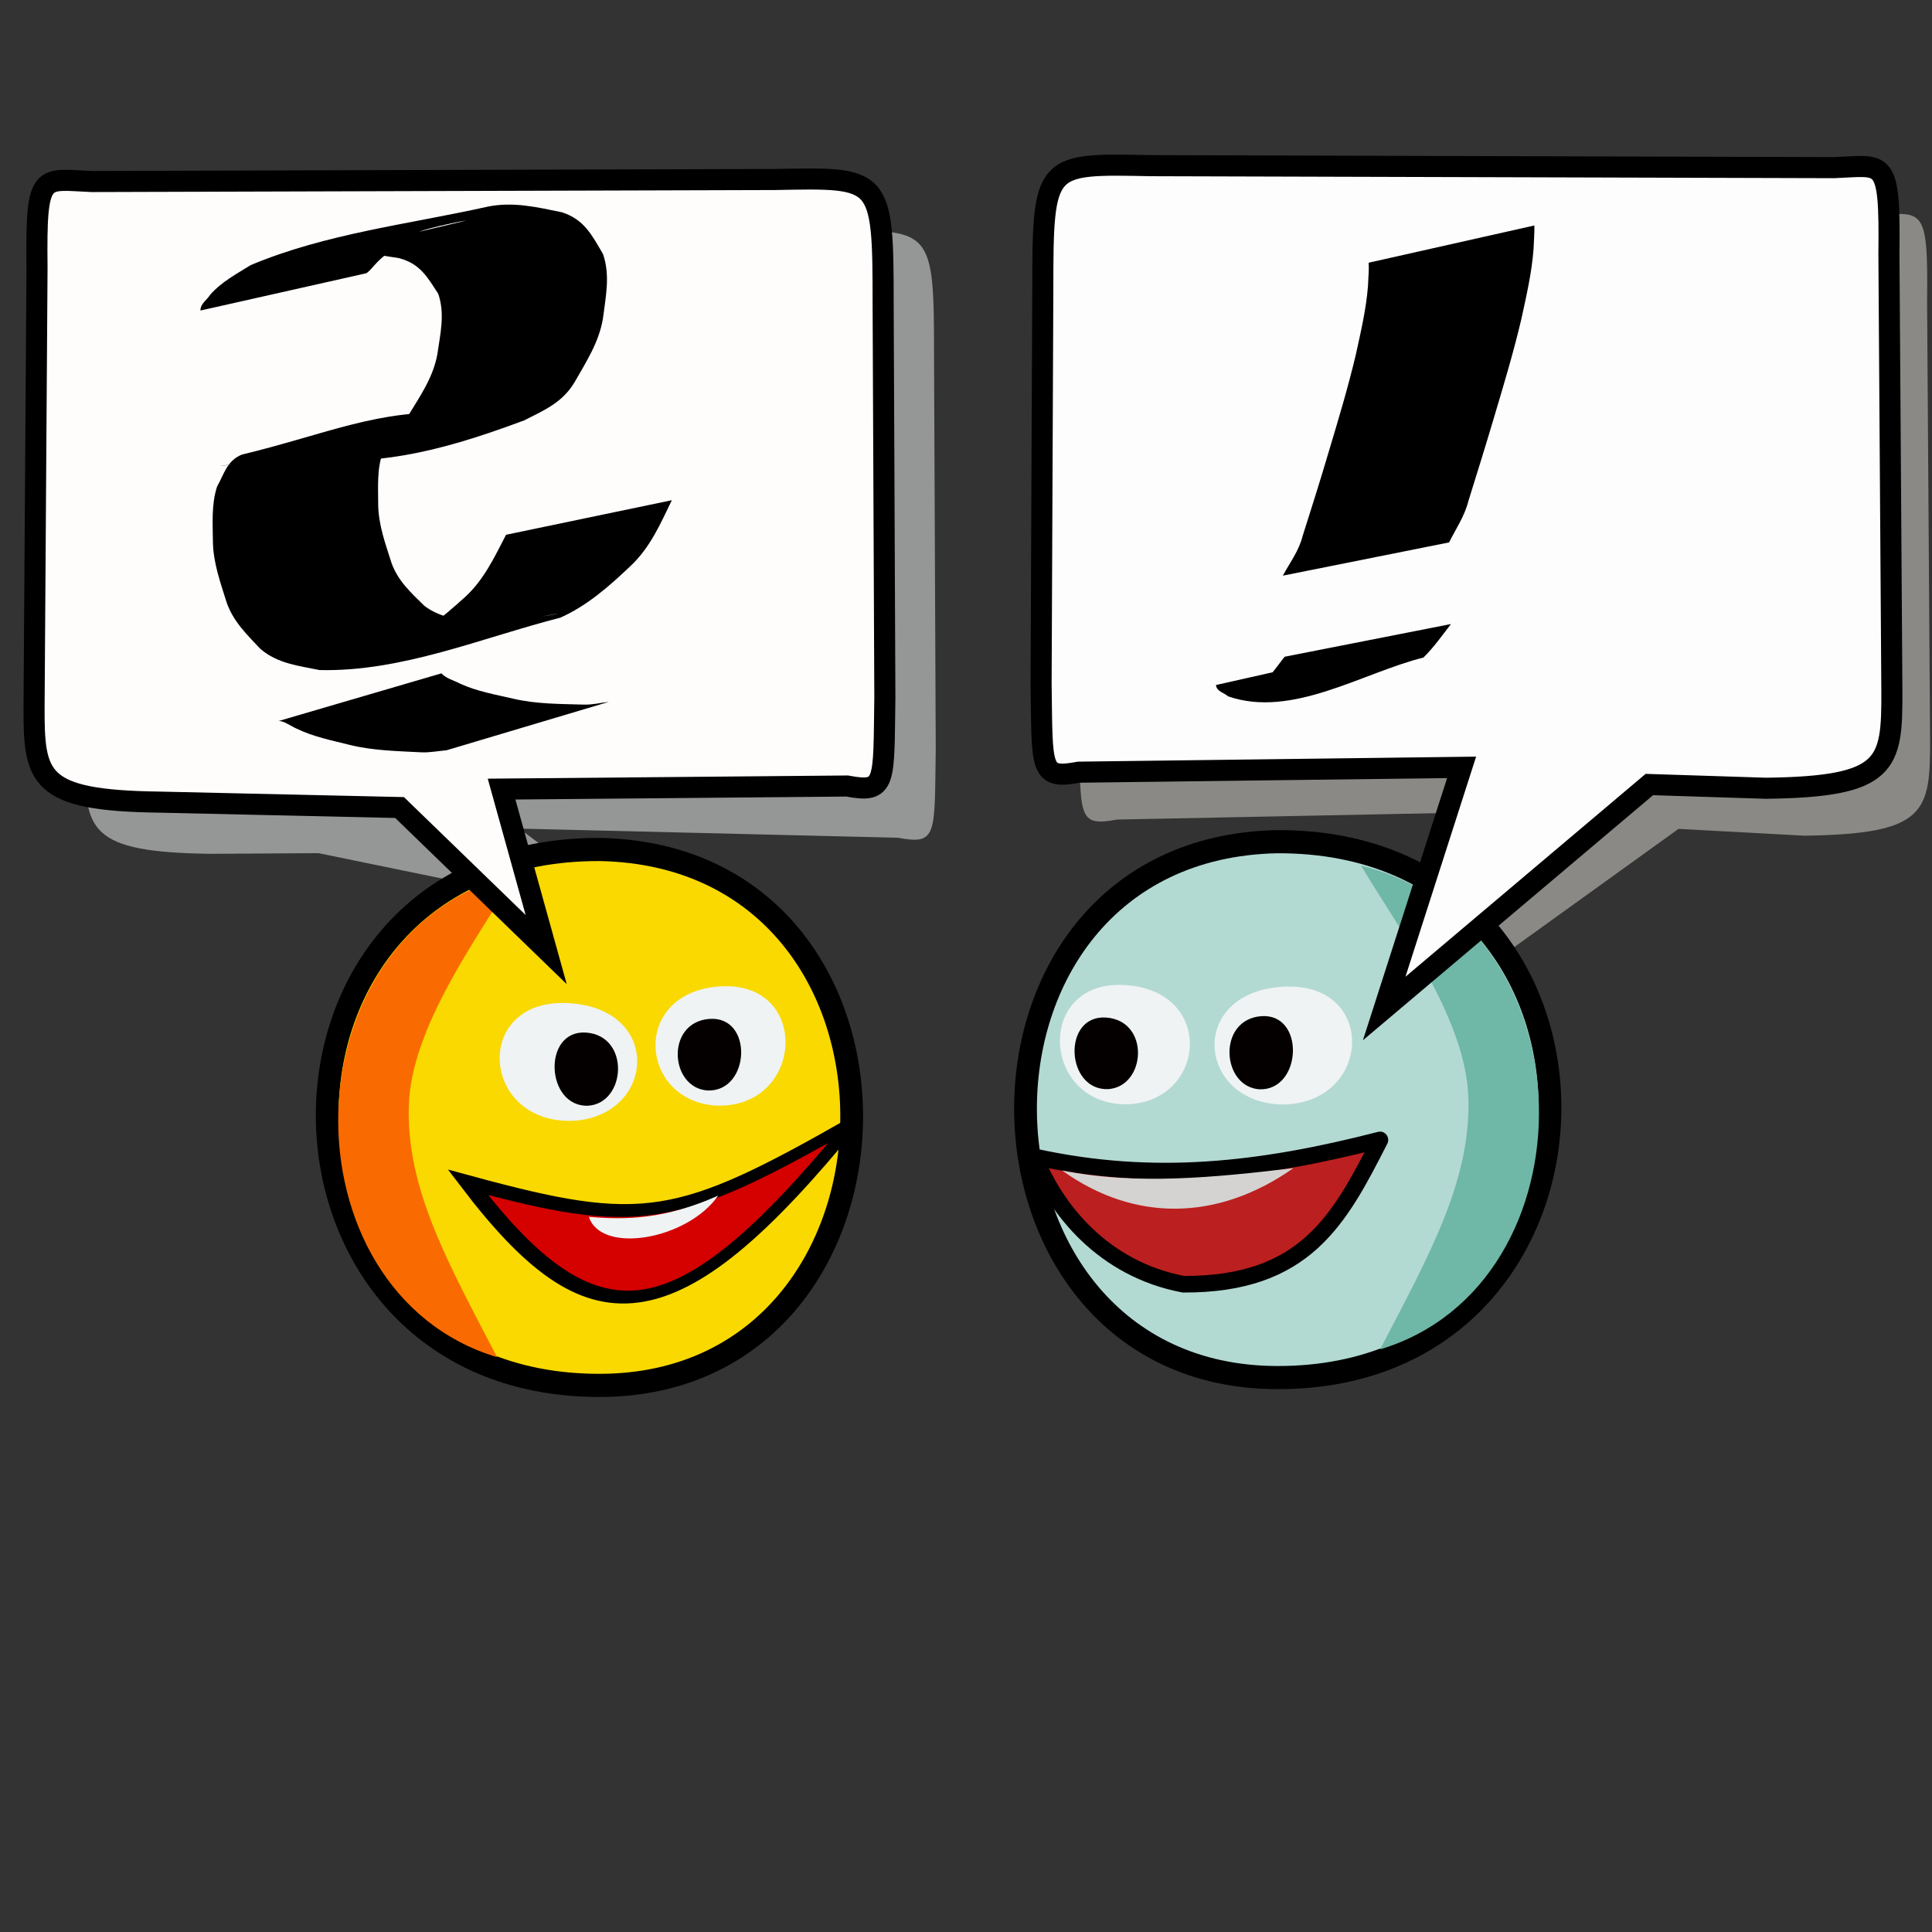 <?xml version="1.0" encoding="UTF-8" standalone="no"?>
<!-- Created with Inkscape (http://www.inkscape.org/) -->
<svg
   xmlns:dc="http://purl.org/dc/elements/1.1/"
   xmlns:cc="http://web.resource.org/cc/"
   xmlns:rdf="http://www.w3.org/1999/02/22-rdf-syntax-ns#"
   xmlns:svg="http://www.w3.org/2000/svg"
   xmlns="http://www.w3.org/2000/svg"
   xmlns:sodipodi="http://sodipodi.sourceforge.net/DTD/sodipodi-0.dtd"
   xmlns:inkscape="http://www.inkscape.org/namespaces/inkscape"
   version="1.0"
   width="42"
   height="42"
   viewBox="0 0 44 44"
   id="Layer_1"
   xml:space="preserve"
   sodipodi:version="0.32"
   inkscape:version="0.44.1"
   sodipodi:docname="event.svg"
   sodipodi:docbase="D:\devel\Symbian\SmartCaching\SmartGPX\data\SVG"><rect x="0" y="0" width="44" height="44" fill="#333333" stroke="none"/><sodipodi:namedview
   inkscape:window-height="846"
   inkscape:window-width="1173"
   inkscape:pageshadow="2"
   inkscape:pageopacity="0.0"
   guidetolerance="10.0"
   gridtolerance="10.0"
   objecttolerance="10.0"
   borderopacity="1.0"
   bordercolor="#666666"
   pagecolor="#ffffff"
   id="base"
   inkscape:zoom="11.313708"
   inkscape:cx="17.839752"
   inkscape:cy="20.906094"
   inkscape:window-x="63"
   inkscape:window-y="67"
   inkscape:current-layer="Layer_1"
   showguides="true"
   inkscape:guide-bbox="true"
   height="42px"
   width="42px" /><defs
   id="defs4020" />


<path
   style="fill:#8b8985;fill-opacity:1;fill-rule:evenodd;stroke:none;stroke-width:0.661px;stroke-linecap:butt;stroke-linejoin:miter;stroke-opacity:1"
   d="M 42.643,4.898 L 27.085,4.852 C 24.655,4.805 24.619,4.77 24.618,7.684 L 24.579,16.65 C 24.608,18.605 24.538,18.834 25.439,18.665 L 34.361,18.486 L 32.393,23.076 L 38.227,18.877 L 41.09,19.032 C 43.88,18.996 43.963,18.497 43.956,16.819 L 43.888,6.861 C 43.915,4.641 43.79,4.853 42.643,4.898 z "
   id="path4552"
   sodipodi:nodetypes="cccccccccccc" /><path
   sodipodi:nodetypes="cccccccccccc"
   id="path3665"
   d="M 3.247,5.311 L 18.806,5.266 C 21.235,5.219 21.271,5.183 21.272,8.098 L 21.311,17.063 C 21.282,19.018 21.352,19.248 20.451,19.079 L 11.831,18.871 L 14.554,20.93 L 7.253,19.43 L 4.801,19.445 C 2.011,19.41 1.928,18.91 1.935,17.233 L 2.002,7.274 C 1.976,5.054 2.101,5.266 3.247,5.311 z "
   style="fill:#959696;fill-opacity:1;fill-rule:evenodd;stroke:none;stroke-width:0.661px;stroke-linecap:butt;stroke-linejoin:miter;stroke-opacity:1" /><g
   id="g4672"
   transform="matrix(0.72,0,0,0.732,6.521,3.037)"><rect
     transform="scale(-1,1)"
     id="rect4017"
     style="fill:none"
     y="21.859"
     x="-18.293"
     height="17.346"
     width="17.317" /><path
     sodipodi:nodetypes="ccc"
     id="path6717"
     d="M 9.933,22.281 C 20.711,22.506 20.352,38.926 9.933,38.954 C -1.477,38.993 -1.697,22.226 9.933,22.281 z "
     style="fill:#f9d900;fill-opacity:1;fill-rule:evenodd;stroke:black;stroke-width:0.72;stroke-linecap:butt;stroke-linejoin:miter;stroke-miterlimit:4;stroke-dasharray:none;stroke-opacity:1" /><path
     sodipodi:nodetypes="ccc"
     id="path7618"
     d="M 8.931,27.061 C 11.947,27.237 11.655,30.597 9.047,30.724 C 6.116,30.797 5.891,26.889 8.931,27.061 z "
     style="fill:#eff3f3;fill-opacity:1;fill-rule:evenodd;stroke:none;stroke-width:1px;stroke-linecap:butt;stroke-linejoin:miter;stroke-opacity:1"
     inkscape:transform-center-x="9.4407647" /><path
     inkscape:transform-center-x="4.3545841"
     style="fill:#050000;fill-opacity:1;fill-rule:evenodd;stroke:none;stroke-width:1px;stroke-linecap:butt;stroke-linejoin:miter;stroke-opacity:1"
     d="M 9.492,27.978 C 10.883,28.087 10.749,30.174 9.546,30.253 C 8.194,30.299 8.09,27.871 9.492,27.978 z "
     id="path7606"
     sodipodi:nodetypes="ccc" /><path
     inkscape:transform-center-x="-8.9217667"
     style="fill:#eff3f3;fill-opacity:1;fill-rule:evenodd;stroke:none;stroke-width:1px;stroke-linecap:butt;stroke-linejoin:miter;stroke-opacity:1"
     d="M 13.726,26.54 C 10.876,26.717 11.152,30.121 13.617,30.25 C 16.387,30.324 16.599,26.365 13.726,26.54 z "
     id="path7620"
     sodipodi:nodetypes="ccc" /><path
     sodipodi:nodetypes="ccc"
     id="path7622"
     d="M 13.38,27.552 C 11.989,27.658 12.124,29.702 13.326,29.779 C 14.679,29.824 14.782,27.447 13.38,27.552 z "
     style="fill:#050000;fill-opacity:1;fill-rule:evenodd;stroke:none;stroke-width:1px;stroke-linecap:butt;stroke-linejoin:miter;stroke-opacity:1"
     inkscape:transform-center-x="-4.3545841" /><path
     sodipodi:nodetypes="cccc"
     id="path7626"
     d="M 7.271,23.024 C -0.086,24.828 -0.175,36.048 6.666,38.076 C 5.124,35.161 3.808,32.869 3.873,30.29 C 3.926,27.836 6.037,25.047 7.271,23.024 z "
     style="fill:#f96b00;fill-opacity:1;fill-rule:evenodd;stroke:none;stroke-width:1px;stroke-linecap:butt;stroke-linejoin:miter;stroke-opacity:1" /><g
     transform="matrix(-0.374,6.048795e-2,-3.893183e-2,0.302,20.941,23.008)"
     id="g7628"><path
       style="fill:#d50000;fill-opacity:1;fill-rule:evenodd;stroke:black;stroke-width:1.299;stroke-linecap:butt;stroke-linejoin:miter;stroke-miterlimit:4;stroke-dasharray:none;stroke-opacity:1"
       d="M 5.472,24.575 C 18.599,44.739 25.629,43.506 38.104,24.25 C 22.701,32.158 19.676,32.168 5.472,24.575 z "
       id="path7608"
       sodipodi:nodetypes="ccc" /><path
       style="fill:#eff3f3;fill-opacity:1;fill-rule:evenodd;stroke:none;stroke-width:1px;stroke-linecap:butt;stroke-linejoin:miter;stroke-opacity:1"
       d="M 16.345,29.973 C 18.516,34.091 25.808,34.17 27.283,29.973 C 24.06,30.951 20.676,31.557 16.345,29.973 z "
       id="path7624"
       sodipodi:nodetypes="ccc" /></g></g><path
   style="fill:#fffcfc;fill-opacity:1;fill-rule:evenodd;stroke:black;stroke-width:0.48px;stroke-linecap:butt;stroke-linejoin:miter;stroke-opacity:1"
   d="M 2.088,4.134 L 17.646,4.088 C 20.076,4.041 20.112,4.006 20.113,6.92 L 20.152,15.886 C 20.123,17.84 20.193,18.07 19.292,17.901 L 11.423,17.971 L 12.439,21.626 L 9.1,18.391 L 3.641,18.268 C 0.851,18.232 0.769,17.733 0.776,16.055 L 0.843,6.097 C 0.817,3.877 0.941,4.088 2.088,4.134 z "
   id="path2776"
   sodipodi:nodetypes="cccccccccccc" /><path
   style="fill:black;fill-opacity:1;fill-rule:nonzero;stroke:none;stroke-width:1px;stroke-linecap:butt;stroke-linejoin:miter;stroke-opacity:1"
   id="path4562"
   d="M 4.566,7.072 C 4.56,6.92 4.715,6.829 4.785,6.715 C 5.043,6.419 5.385,6.241 5.709,6.038 C 7.422,5.318 9.307,5.108 11.104,4.707 C 11.689,4.587 12.235,4.719 12.799,4.835 C 13.312,5.002 13.482,5.36 13.734,5.787 C 13.901,6.277 13.794,6.757 13.732,7.251 C 13.642,7.796 13.349,8.242 13.084,8.707 C 12.806,9.172 12.386,9.346 11.938,9.574 C 9.795,10.375 8.57,10.582 6.676,10.49 C 5.143,10.405 2.933,11.174 9.31,9.699 C 8.959,9.757 8.909,10.072 8.721,10.296 C 8.579,10.684 8.614,11.091 8.613,11.494 C 8.62,11.958 8.777,12.381 8.914,12.813 C 9.061,13.233 9.365,13.502 9.666,13.799 C 10.061,14.096 10.522,14.117 10.986,14.19 C 12.65,14.098 14.573,13.532 8.965,14.731 C 9.582,14.478 10.083,14.055 10.574,13.613 C 11.016,13.216 11.258,12.695 11.525,12.179 L 15.301,11.392 C 15.041,11.929 14.807,12.471 14.361,12.889 C 13.876,13.35 13.379,13.79 12.762,14.067 C 10.976,14.523 9.155,15.305 7.277,15.26 C 6.798,15.161 6.325,15.115 5.932,14.78 C 5.627,14.455 5.313,14.159 5.161,13.718 C 5.021,13.269 4.859,12.828 4.849,12.348 C 4.846,11.924 4.811,11.497 4.942,11.085 C 5.104,10.797 5.165,10.496 5.505,10.354 C 7.421,9.895 8.655,9.297 10.384,9.414 C 11.948,9.464 14.507,9.057 8.136,10.226 C 8.592,10.038 9.007,9.907 9.3,9.461 C 9.57,9.017 9.865,8.594 9.961,8.066 C 10.026,7.604 10.138,7.155 9.982,6.694 C 9.734,6.31 9.568,6.004 9.083,5.878 C 8.524,5.791 7.977,5.687 7.407,5.813 C 7.305,5.828 7.203,5.844 7.102,5.859 C 8.251,5.586 9.401,5.313 10.551,5.039 C 10.904,4.955 9.15,5.293 9.507,5.359 C 9.183,5.546 8.841,5.706 8.578,5.986 C 8.506,6.057 8.412,6.187 8.338,6.224 L 4.566,7.072 z " /><path
   style="fill:black;fill-opacity:1;fill-rule:nonzero;stroke:none;stroke-width:1px;stroke-linecap:butt;stroke-linejoin:miter;stroke-opacity:1"
   id="path4568"
   d="M 10.053,15.335 C 10.164,15.457 10.342,15.495 10.483,15.572 C 10.865,15.746 11.278,15.817 11.683,15.911 C 12.218,16.037 12.762,16.031 13.305,16.047 C 13.496,16.052 13.68,16.005 13.867,15.984 L 10.169,17.087 C 9.98,17.103 9.793,17.141 9.602,17.134 C 9.055,17.105 8.506,17.097 7.969,16.966 C 7.559,16.862 7.141,16.782 6.757,16.595 C 6.634,16.544 6.453,16.406 6.34,16.422 L 10.053,15.335 z " /><g
   id="g7419"
   transform="matrix(0.72,0,0,0.732,6.021,3.111)"><rect
     width="17.317"
     height="17.346"
     x="23.665"
     y="21.515"
     style="fill:none"
     id="rect4686" /><path
     style="fill:#b3d9d3;fill-opacity:1;fill-rule:evenodd;stroke:black;stroke-width:0.72;stroke-linecap:butt;stroke-linejoin:miter;stroke-miterlimit:4;stroke-dasharray:none;stroke-opacity:1"
     d="M 32.025,21.937 C 21.247,22.162 21.606,38.582 32.025,38.61 C 43.435,38.65 43.655,21.882 32.025,21.937 z "
     id="path4688"
     sodipodi:nodetypes="ccc" /><g
     id="g7410"><path
       sodipodi:nodetypes="ccc"
       id="path4690"
       d="M 32.222,26.449 C 29.207,26.625 29.499,29.984 32.106,30.111 C 35.038,30.185 35.263,26.277 32.222,26.449 z "
       style="fill:#eff3f3;fill-opacity:1;fill-rule:evenodd;stroke:none;stroke-width:1px;stroke-linecap:butt;stroke-linejoin:miter;stroke-opacity:1"
       inkscape:transform-center-x="9.4407647" /><path
       inkscape:transform-center-x="4.3545841"
       style="fill:#050000;fill-opacity:1;fill-rule:evenodd;stroke:none;stroke-width:1px;stroke-linecap:butt;stroke-linejoin:miter;stroke-opacity:1"
       d="M 31.527,27.366 C 30.136,27.475 30.271,29.562 31.474,29.641 C 32.826,29.686 32.93,27.259 31.527,27.366 z "
       id="path4692"
       sodipodi:nodetypes="ccc" /><path
       inkscape:transform-center-x="-8.9217667"
       style="fill:#eff3f3;fill-opacity:1;fill-rule:evenodd;stroke:none;stroke-width:1px;stroke-linecap:butt;stroke-linejoin:miter;stroke-opacity:1"
       d="M 27.226,26.397 C 30.076,26.575 29.8,29.978 27.336,30.107 C 24.566,30.181 24.353,26.222 27.226,26.397 z "
       id="path4694"
       sodipodi:nodetypes="ccc" /><path
       sodipodi:nodetypes="ccc"
       id="path4696"
       d="M 26.634,27.409 C 28.025,27.516 27.89,29.559 26.687,29.636 C 25.335,29.681 25.231,27.304 26.634,27.409 z "
       style="fill:#050000;fill-opacity:1;fill-rule:evenodd;stroke:none;stroke-width:1px;stroke-linecap:butt;stroke-linejoin:miter;stroke-opacity:1"
       inkscape:transform-center-x="-4.3545841" /><path
       sodipodi:nodetypes="cccc"
       id="path4698"
       d="M 34.687,22.68 C 42.044,24.484 42.134,35.704 35.292,37.732 C 36.834,34.817 38.15,32.525 38.085,29.946 C 38.033,27.492 35.921,24.703 34.687,22.68 z "
       style="fill:#6fb7a7;fill-opacity:1;fill-rule:evenodd;stroke:none;stroke-width:1px;stroke-linecap:butt;stroke-linejoin:miter;stroke-opacity:1" /><path
       style="fill:#bc1f1f;fill-opacity:1;fill-rule:evenodd;stroke:black;stroke-width:0.516;stroke-linecap:butt;stroke-linejoin:round;stroke-miterlimit:4;stroke-dasharray:none;stroke-opacity:1"
       d="M 24.374,31.745 C 28.147,32.556 31.517,32.169 35.29,31.215 C 34.002,33.704 32.92,35.719 29.07,35.706 C 26.54,35.233 25.036,33.389 24.374,31.745 z "
       id="path6519"
       sodipodi:nodetypes="cccc" /><path
       style="fill:#d4d3d1;fill-opacity:1;fill-rule:evenodd;stroke:none;stroke-width:0.698px;stroke-linecap:butt;stroke-linejoin:miter;stroke-opacity:1"
       d="M 25.233,32.166 C 27.57,32.629 30.058,32.385 32.549,32.094 C 30.181,33.731 27.538,33.796 25.233,32.166 z "
       id="path7408"
       sodipodi:nodetypes="ccc" /></g></g><path
   sodipodi:nodetypes="cccccccccccc"
   id="path2778"
   d="M 41.774,3.818 L 26.215,3.773 C 23.786,3.726 23.75,3.69 23.749,6.605 L 23.71,15.57 C 23.739,17.525 23.669,17.755 24.57,17.586 L 33.287,17.476 L 31.524,22.968 L 37.563,17.867 L 40.22,17.952 C 43.01,17.917 43.093,17.417 43.086,15.74 L 43.019,5.781 C 43.045,3.561 42.92,3.773 41.774,3.818 z "
   style="fill:#fdfdfd;fill-opacity:1;fill-rule:evenodd;stroke:black;stroke-width:0.48px;stroke-linecap:butt;stroke-linejoin:miter;stroke-opacity:1" /><path
   style="fill:black;fill-opacity:1;fill-rule:nonzero;stroke:none;stroke-width:1px;stroke-linecap:butt;stroke-linejoin:miter;stroke-opacity:1"
   id="path4564"
   d="M 34.944,5.135 C 34.949,5.311 34.932,5.486 34.926,5.662 C 34.887,6.205 34.763,6.735 34.648,7.265 C 34.473,8.011 34.252,8.745 34.034,9.478 C 33.842,10.125 33.642,10.77 33.441,11.413 C 33.355,11.756 33.156,12.044 33.002,12.353 L 29.216,13.11 C 29.375,12.815 29.583,12.544 29.666,12.209 C 29.871,11.567 30.073,10.925 30.264,10.278 C 30.483,9.549 30.702,8.819 30.878,8.077 C 30.992,7.555 31.116,7.034 31.156,6.499 C 31.161,6.327 31.181,6.155 31.171,5.983 L 34.944,5.135 z " /><path
   style="fill:black;fill-opacity:1;fill-rule:nonzero;stroke:none;stroke-width:1px;stroke-linecap:butt;stroke-linejoin:miter;stroke-opacity:1"
   id="path4566"
   d="M 31.466,14.752 C 31.484,14.712 31.633,14.814 31.697,14.838 C 32.757,14.904 29.652,15.42 28.616,15.655 C 28.888,15.486 29.059,15.202 29.257,14.957 L 33.045,14.212 C 32.843,14.472 32.653,14.746 32.417,14.976 C 31.042,15.315 29.428,16.366 27.97,15.859 C 27.883,15.778 27.707,15.751 27.693,15.601 L 31.466,14.752 z " /></svg>